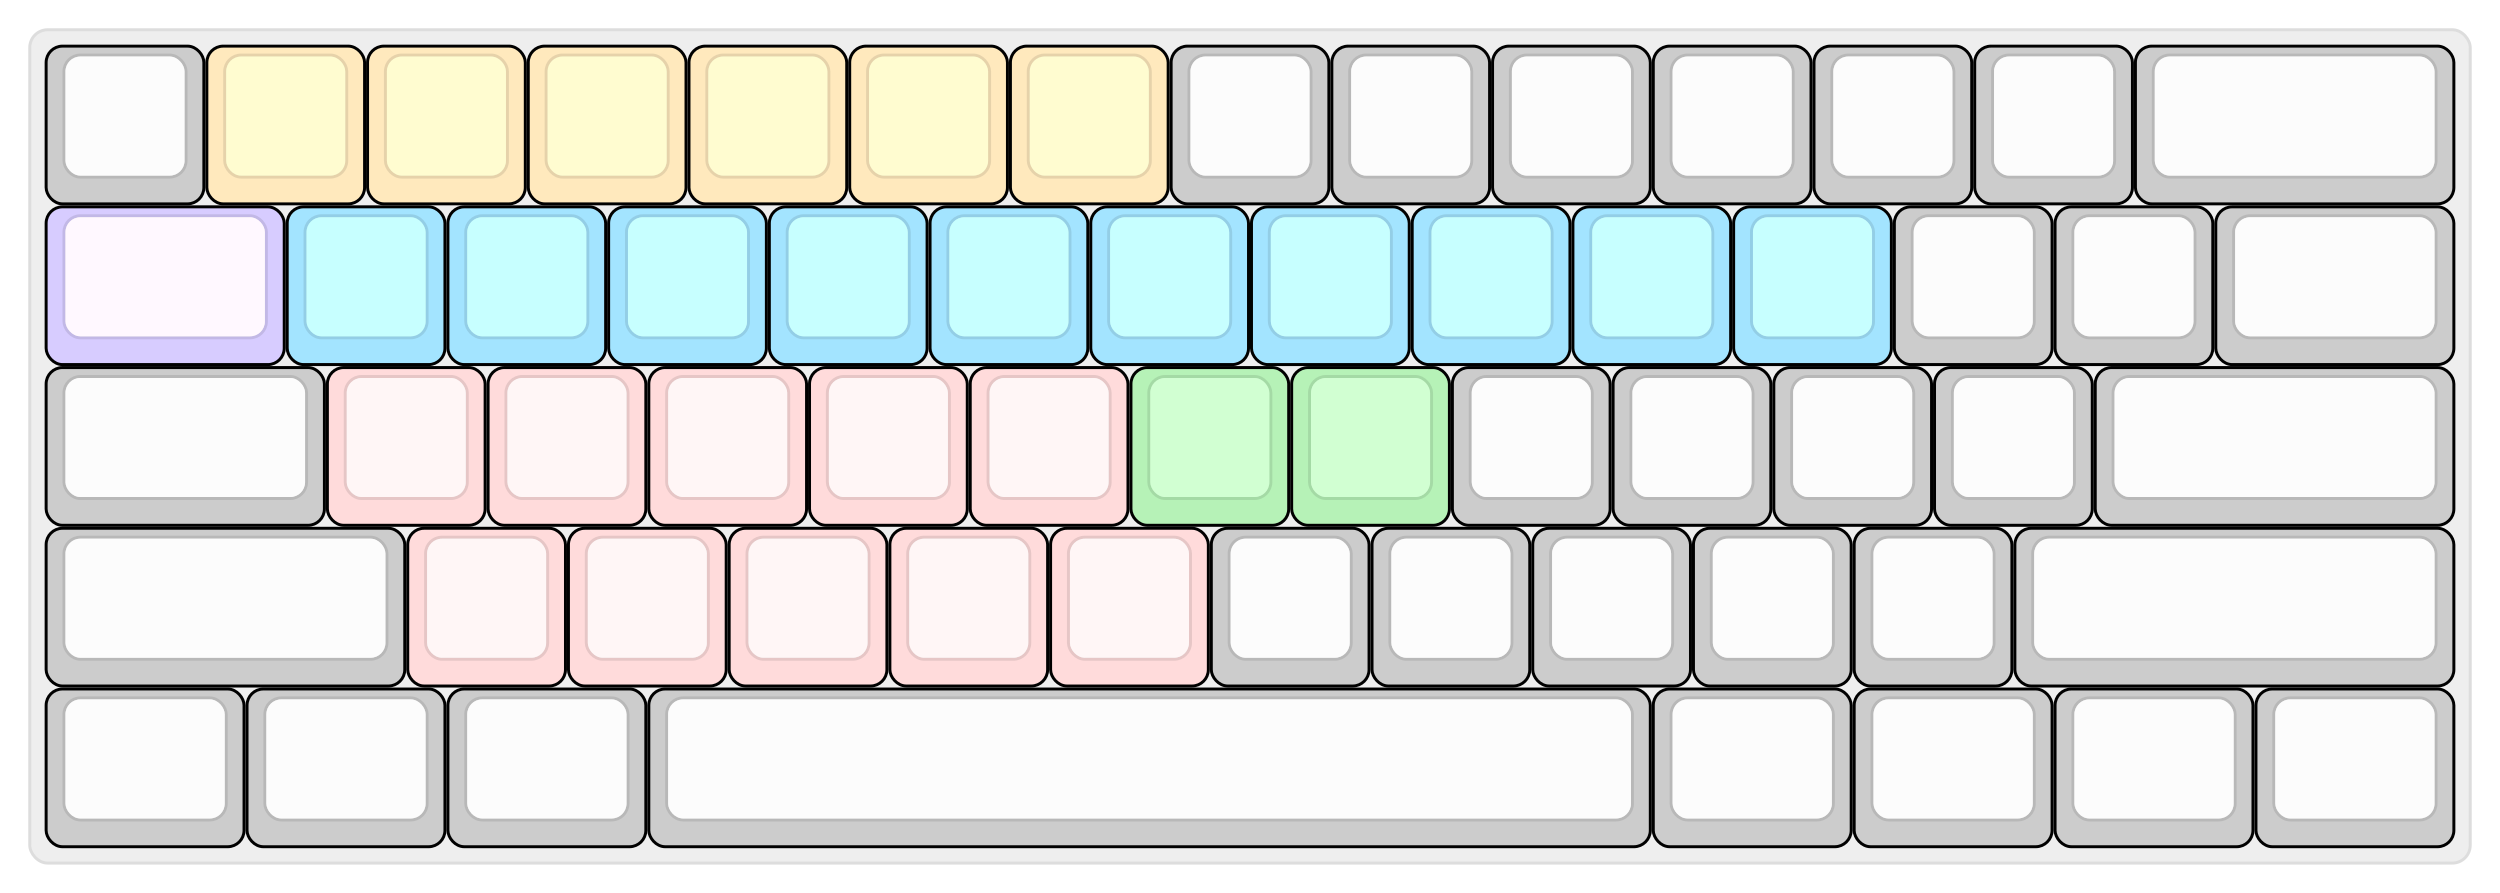 
  <svg width='840px'
       height='300px'
       viewBox='0 0 840 300'
       xmlns='http://www.w3.org/2000/svg'
       xmlns:xlink="http://www.w3.org/1999/xlink">

    <style type='text/css'>
    .keycap .border { stroke: black; stroke-width: 2; }
    .keycap .inner.border { stroke: rgba(0,0,0,.1); }
    </style>
    <defs>
      <linearGradient id="DCS">
        <stop offset="0%" stop-color="black" stop-opacity="0"/>
        <stop offset="40%" stop-color="black" stop-opacity="0.1"/>
        <stop offset="60%" stop-color="black" stop-opacity="0.1"/>
        <stop offset="100%" stop-color="black" stop-opacity="0"/>
      </linearGradient>
      <linearGradient id="SPACE" x1="0%" x2="0%" y1="0%" y2="100%">
        <stop offset="0%" stop-color="black" stop-opacity="0.1"/>
        <stop offset="20%" stop-color="black" stop-opacity="0.0"/>
        <stop offset="40%" stop-color="black" stop-opacity="0.0"/>
        <stop offset="100%" stop-color="black" stop-opacity="0.1"/>
      </linearGradient>
      <radialGradient id="DSA">
        <stop offset="0%" stop-color="black" stop-opacity="0.1"/>
        <stop offset="10%" stop-color="black" stop-opacity="0.1"/>
        <stop offset="100%" stop-color="black" stop-opacity="0"/>
      </radialGradient>
      <radialGradient id="SA" xlink:href="#DSA" />
    </defs>

    <g transform='translate(10,10)'>
      <rect width="820" height="280"
            stroke="#ddd" stroke-width="1" fill="#eeeeee" rx="6"/>
      <g transform='translate(5,5)'>
        
  <g class='  keycap'
  >

  
    <!-- Outer Border -->
    <rect x="1" y="1"
          width="52" height="52"
          rx="5" fill="#cccccc" class="outer border"/>
    
    <!-- Outer Fill -->
    <rect x="1" y="1"
          width="52" height="52"
          rx="5" fill="#cccccc"/>
    

    
      <!-- Inner Border -->
      <rect x="7" y="4"
            width="40" height="40"
            rx="5" fill="#fcfcfc" class="inner border"/>
      
      <!-- Inner Fill -->
      <rect x="7" y="4"
            width="40" height="40"
            rx="5" fill="#fcfcfc"/>
      
      

     
   
  </g>

  <g class='  keycap'
  >

  
    <!-- Outer Border -->
    <rect x="55" y="1"
          width="52" height="52"
          rx="5" fill="#ffe9bd" class="outer border"/>
    
    <!-- Outer Fill -->
    <rect x="55" y="1"
          width="52" height="52"
          rx="5" fill="#ffe9bd"/>
    

    
      <!-- Inner Border -->
      <rect x="61" y="4"
            width="40" height="40"
            rx="5" fill="#fffcd0" class="inner border"/>
      
      <!-- Inner Fill -->
      <rect x="61" y="4"
            width="40" height="40"
            rx="5" fill="#fffcd0"/>
      
      

     
   
  </g>

  <g class='  keycap'
  >

  
    <!-- Outer Border -->
    <rect x="109" y="1"
          width="52" height="52"
          rx="5" fill="#ffe9bd" class="outer border"/>
    
    <!-- Outer Fill -->
    <rect x="109" y="1"
          width="52" height="52"
          rx="5" fill="#ffe9bd"/>
    

    
      <!-- Inner Border -->
      <rect x="115" y="4"
            width="40" height="40"
            rx="5" fill="#fffcd0" class="inner border"/>
      
      <!-- Inner Fill -->
      <rect x="115" y="4"
            width="40" height="40"
            rx="5" fill="#fffcd0"/>
      
      

     
   
  </g>

  <g class='  keycap'
  >

  
    <!-- Outer Border -->
    <rect x="163" y="1"
          width="52" height="52"
          rx="5" fill="#ffe9bd" class="outer border"/>
    
    <!-- Outer Fill -->
    <rect x="163" y="1"
          width="52" height="52"
          rx="5" fill="#ffe9bd"/>
    

    
      <!-- Inner Border -->
      <rect x="169" y="4"
            width="40" height="40"
            rx="5" fill="#fffcd0" class="inner border"/>
      
      <!-- Inner Fill -->
      <rect x="169" y="4"
            width="40" height="40"
            rx="5" fill="#fffcd0"/>
      
      

     
   
  </g>

  <g class='  keycap'
  >

  
    <!-- Outer Border -->
    <rect x="217" y="1"
          width="52" height="52"
          rx="5" fill="#ffe9bd" class="outer border"/>
    
    <!-- Outer Fill -->
    <rect x="217" y="1"
          width="52" height="52"
          rx="5" fill="#ffe9bd"/>
    

    
      <!-- Inner Border -->
      <rect x="223" y="4"
            width="40" height="40"
            rx="5" fill="#fffcd0" class="inner border"/>
      
      <!-- Inner Fill -->
      <rect x="223" y="4"
            width="40" height="40"
            rx="5" fill="#fffcd0"/>
      
      

     
   
  </g>

  <g class='  keycap'
  >

  
    <!-- Outer Border -->
    <rect x="271" y="1"
          width="52" height="52"
          rx="5" fill="#ffe9bd" class="outer border"/>
    
    <!-- Outer Fill -->
    <rect x="271" y="1"
          width="52" height="52"
          rx="5" fill="#ffe9bd"/>
    

    
      <!-- Inner Border -->
      <rect x="277" y="4"
            width="40" height="40"
            rx="5" fill="#fffcd0" class="inner border"/>
      
      <!-- Inner Fill -->
      <rect x="277" y="4"
            width="40" height="40"
            rx="5" fill="#fffcd0"/>
      
      

     
   
  </g>

  <g class='  keycap'
  >

  
    <!-- Outer Border -->
    <rect x="325" y="1"
          width="52" height="52"
          rx="5" fill="#ffe9bd" class="outer border"/>
    
    <!-- Outer Fill -->
    <rect x="325" y="1"
          width="52" height="52"
          rx="5" fill="#ffe9bd"/>
    

    
      <!-- Inner Border -->
      <rect x="331" y="4"
            width="40" height="40"
            rx="5" fill="#fffcd0" class="inner border"/>
      
      <!-- Inner Fill -->
      <rect x="331" y="4"
            width="40" height="40"
            rx="5" fill="#fffcd0"/>
      
      

     
   
  </g>

  <g class='  keycap'
  >

  
    <!-- Outer Border -->
    <rect x="379" y="1"
          width="52" height="52"
          rx="5" fill="#cccccc" class="outer border"/>
    
    <!-- Outer Fill -->
    <rect x="379" y="1"
          width="52" height="52"
          rx="5" fill="#cccccc"/>
    

    
      <!-- Inner Border -->
      <rect x="385" y="4"
            width="40" height="40"
            rx="5" fill="#fcfcfc" class="inner border"/>
      
      <!-- Inner Fill -->
      <rect x="385" y="4"
            width="40" height="40"
            rx="5" fill="#fcfcfc"/>
      
      

     
   
  </g>

  <g class='  keycap'
  >

  
    <!-- Outer Border -->
    <rect x="433" y="1"
          width="52" height="52"
          rx="5" fill="#cccccc" class="outer border"/>
    
    <!-- Outer Fill -->
    <rect x="433" y="1"
          width="52" height="52"
          rx="5" fill="#cccccc"/>
    

    
      <!-- Inner Border -->
      <rect x="439" y="4"
            width="40" height="40"
            rx="5" fill="#fcfcfc" class="inner border"/>
      
      <!-- Inner Fill -->
      <rect x="439" y="4"
            width="40" height="40"
            rx="5" fill="#fcfcfc"/>
      
      

     
   
  </g>

  <g class='  keycap'
  >

  
    <!-- Outer Border -->
    <rect x="487" y="1"
          width="52" height="52"
          rx="5" fill="#cccccc" class="outer border"/>
    
    <!-- Outer Fill -->
    <rect x="487" y="1"
          width="52" height="52"
          rx="5" fill="#cccccc"/>
    

    
      <!-- Inner Border -->
      <rect x="493" y="4"
            width="40" height="40"
            rx="5" fill="#fcfcfc" class="inner border"/>
      
      <!-- Inner Fill -->
      <rect x="493" y="4"
            width="40" height="40"
            rx="5" fill="#fcfcfc"/>
      
      

     
   
  </g>

  <g class='  keycap'
  >

  
    <!-- Outer Border -->
    <rect x="541" y="1"
          width="52" height="52"
          rx="5" fill="#cccccc" class="outer border"/>
    
    <!-- Outer Fill -->
    <rect x="541" y="1"
          width="52" height="52"
          rx="5" fill="#cccccc"/>
    

    
      <!-- Inner Border -->
      <rect x="547" y="4"
            width="40" height="40"
            rx="5" fill="#fcfcfc" class="inner border"/>
      
      <!-- Inner Fill -->
      <rect x="547" y="4"
            width="40" height="40"
            rx="5" fill="#fcfcfc"/>
      
      

     
   
  </g>

  <g class='  keycap'
  >

  
    <!-- Outer Border -->
    <rect x="595" y="1"
          width="52" height="52"
          rx="5" fill="#cccccc" class="outer border"/>
    
    <!-- Outer Fill -->
    <rect x="595" y="1"
          width="52" height="52"
          rx="5" fill="#cccccc"/>
    

    
      <!-- Inner Border -->
      <rect x="601" y="4"
            width="40" height="40"
            rx="5" fill="#fcfcfc" class="inner border"/>
      
      <!-- Inner Fill -->
      <rect x="601" y="4"
            width="40" height="40"
            rx="5" fill="#fcfcfc"/>
      
      

     
   
  </g>

  <g class='  keycap'
  >

  
    <!-- Outer Border -->
    <rect x="649" y="1"
          width="52" height="52"
          rx="5" fill="#cccccc" class="outer border"/>
    
    <!-- Outer Fill -->
    <rect x="649" y="1"
          width="52" height="52"
          rx="5" fill="#cccccc"/>
    

    
      <!-- Inner Border -->
      <rect x="655" y="4"
            width="40" height="40"
            rx="5" fill="#fcfcfc" class="inner border"/>
      
      <!-- Inner Fill -->
      <rect x="655" y="4"
            width="40" height="40"
            rx="5" fill="#fcfcfc"/>
      
      

     
   
  </g>

  <g class='  keycap'
  >

  
    <!-- Outer Border -->
    <rect x="703" y="1"
          width="106" height="52"
          rx="5" fill="#cccccc" class="outer border"/>
    
    <!-- Outer Fill -->
    <rect x="703" y="1"
          width="106" height="52"
          rx="5" fill="#cccccc"/>
    

    
      <!-- Inner Border -->
      <rect x="709" y="4"
            width="94" height="40"
            rx="5" fill="#fcfcfc" class="inner border"/>
      
      <!-- Inner Fill -->
      <rect x="709" y="4"
            width="94" height="40"
            rx="5" fill="#fcfcfc"/>
      
      

     
   
  </g>

  <g class='  keycap'
  >

  
    <!-- Outer Border -->
    <rect x="1" y="55"
          width="79" height="52"
          rx="5" fill="#d7ccff" class="outer border"/>
    
    <!-- Outer Fill -->
    <rect x="1" y="55"
          width="79" height="52"
          rx="5" fill="#d7ccff"/>
    

    
      <!-- Inner Border -->
      <rect x="7" y="58"
            width="67" height="40"
            rx="5" fill="#fff8ff" class="inner border"/>
      
      <!-- Inner Fill -->
      <rect x="7" y="58"
            width="67" height="40"
            rx="5" fill="#fff8ff"/>
      
      

     
   
  </g>

  <g class='  keycap'
  >

  
    <!-- Outer Border -->
    <rect x="82" y="55"
          width="52" height="52"
          rx="5" fill="#a3e4ff" class="outer border"/>
    
    <!-- Outer Fill -->
    <rect x="82" y="55"
          width="52" height="52"
          rx="5" fill="#a3e4ff"/>
    

    
      <!-- Inner Border -->
      <rect x="88" y="58"
            width="40" height="40"
            rx="5" fill="#c7ffff" class="inner border"/>
      
      <!-- Inner Fill -->
      <rect x="88" y="58"
            width="40" height="40"
            rx="5" fill="#c7ffff"/>
      
      

     
   
  </g>

  <g class='  keycap'
  >

  
    <!-- Outer Border -->
    <rect x="136" y="55"
          width="52" height="52"
          rx="5" fill="#a3e4ff" class="outer border"/>
    
    <!-- Outer Fill -->
    <rect x="136" y="55"
          width="52" height="52"
          rx="5" fill="#a3e4ff"/>
    

    
      <!-- Inner Border -->
      <rect x="142" y="58"
            width="40" height="40"
            rx="5" fill="#c7ffff" class="inner border"/>
      
      <!-- Inner Fill -->
      <rect x="142" y="58"
            width="40" height="40"
            rx="5" fill="#c7ffff"/>
      
      

     
   
  </g>

  <g class='  keycap'
  >

  
    <!-- Outer Border -->
    <rect x="190" y="55"
          width="52" height="52"
          rx="5" fill="#a3e4ff" class="outer border"/>
    
    <!-- Outer Fill -->
    <rect x="190" y="55"
          width="52" height="52"
          rx="5" fill="#a3e4ff"/>
    

    
      <!-- Inner Border -->
      <rect x="196" y="58"
            width="40" height="40"
            rx="5" fill="#c7ffff" class="inner border"/>
      
      <!-- Inner Fill -->
      <rect x="196" y="58"
            width="40" height="40"
            rx="5" fill="#c7ffff"/>
      
      

     
   
  </g>

  <g class='  keycap'
  >

  
    <!-- Outer Border -->
    <rect x="244" y="55"
          width="52" height="52"
          rx="5" fill="#a3e4ff" class="outer border"/>
    
    <!-- Outer Fill -->
    <rect x="244" y="55"
          width="52" height="52"
          rx="5" fill="#a3e4ff"/>
    

    
      <!-- Inner Border -->
      <rect x="250" y="58"
            width="40" height="40"
            rx="5" fill="#c7ffff" class="inner border"/>
      
      <!-- Inner Fill -->
      <rect x="250" y="58"
            width="40" height="40"
            rx="5" fill="#c7ffff"/>
      
      

     
   
  </g>

  <g class='  keycap'
  >

  
    <!-- Outer Border -->
    <rect x="298" y="55"
          width="52" height="52"
          rx="5" fill="#a3e4ff" class="outer border"/>
    
    <!-- Outer Fill -->
    <rect x="298" y="55"
          width="52" height="52"
          rx="5" fill="#a3e4ff"/>
    

    
      <!-- Inner Border -->
      <rect x="304" y="58"
            width="40" height="40"
            rx="5" fill="#c7ffff" class="inner border"/>
      
      <!-- Inner Fill -->
      <rect x="304" y="58"
            width="40" height="40"
            rx="5" fill="#c7ffff"/>
      
      

     
   
  </g>

  <g class='  keycap'
  >

  
    <!-- Outer Border -->
    <rect x="352" y="55"
          width="52" height="52"
          rx="5" fill="#a3e4ff" class="outer border"/>
    
    <!-- Outer Fill -->
    <rect x="352" y="55"
          width="52" height="52"
          rx="5" fill="#a3e4ff"/>
    

    
      <!-- Inner Border -->
      <rect x="358" y="58"
            width="40" height="40"
            rx="5" fill="#c7ffff" class="inner border"/>
      
      <!-- Inner Fill -->
      <rect x="358" y="58"
            width="40" height="40"
            rx="5" fill="#c7ffff"/>
      
      

     
   
  </g>

  <g class='  keycap'
  >

  
    <!-- Outer Border -->
    <rect x="406" y="55"
          width="52" height="52"
          rx="5" fill="#a3e4ff" class="outer border"/>
    
    <!-- Outer Fill -->
    <rect x="406" y="55"
          width="52" height="52"
          rx="5" fill="#a3e4ff"/>
    

    
      <!-- Inner Border -->
      <rect x="412" y="58"
            width="40" height="40"
            rx="5" fill="#c7ffff" class="inner border"/>
      
      <!-- Inner Fill -->
      <rect x="412" y="58"
            width="40" height="40"
            rx="5" fill="#c7ffff"/>
      
      

     
   
  </g>

  <g class='  keycap'
  >

  
    <!-- Outer Border -->
    <rect x="460" y="55"
          width="52" height="52"
          rx="5" fill="#a3e4ff" class="outer border"/>
    
    <!-- Outer Fill -->
    <rect x="460" y="55"
          width="52" height="52"
          rx="5" fill="#a3e4ff"/>
    

    
      <!-- Inner Border -->
      <rect x="466" y="58"
            width="40" height="40"
            rx="5" fill="#c7ffff" class="inner border"/>
      
      <!-- Inner Fill -->
      <rect x="466" y="58"
            width="40" height="40"
            rx="5" fill="#c7ffff"/>
      
      

     
   
  </g>

  <g class='  keycap'
  >

  
    <!-- Outer Border -->
    <rect x="514" y="55"
          width="52" height="52"
          rx="5" fill="#a3e4ff" class="outer border"/>
    
    <!-- Outer Fill -->
    <rect x="514" y="55"
          width="52" height="52"
          rx="5" fill="#a3e4ff"/>
    

    
      <!-- Inner Border -->
      <rect x="520" y="58"
            width="40" height="40"
            rx="5" fill="#c7ffff" class="inner border"/>
      
      <!-- Inner Fill -->
      <rect x="520" y="58"
            width="40" height="40"
            rx="5" fill="#c7ffff"/>
      
      

     
   
  </g>

  <g class='  keycap'
  >

  
    <!-- Outer Border -->
    <rect x="568" y="55"
          width="52" height="52"
          rx="5" fill="#a3e4ff" class="outer border"/>
    
    <!-- Outer Fill -->
    <rect x="568" y="55"
          width="52" height="52"
          rx="5" fill="#a3e4ff"/>
    

    
      <!-- Inner Border -->
      <rect x="574" y="58"
            width="40" height="40"
            rx="5" fill="#c7ffff" class="inner border"/>
      
      <!-- Inner Fill -->
      <rect x="574" y="58"
            width="40" height="40"
            rx="5" fill="#c7ffff"/>
      
      

     
   
  </g>

  <g class='  keycap'
  >

  
    <!-- Outer Border -->
    <rect x="622" y="55"
          width="52" height="52"
          rx="5" fill="#cccccc" class="outer border"/>
    
    <!-- Outer Fill -->
    <rect x="622" y="55"
          width="52" height="52"
          rx="5" fill="#cccccc"/>
    

    
      <!-- Inner Border -->
      <rect x="628" y="58"
            width="40" height="40"
            rx="5" fill="#fcfcfc" class="inner border"/>
      
      <!-- Inner Fill -->
      <rect x="628" y="58"
            width="40" height="40"
            rx="5" fill="#fcfcfc"/>
      
      

     
   
  </g>

  <g class='  keycap'
  >

  
    <!-- Outer Border -->
    <rect x="676" y="55"
          width="52" height="52"
          rx="5" fill="#cccccc" class="outer border"/>
    
    <!-- Outer Fill -->
    <rect x="676" y="55"
          width="52" height="52"
          rx="5" fill="#cccccc"/>
    

    
      <!-- Inner Border -->
      <rect x="682" y="58"
            width="40" height="40"
            rx="5" fill="#fcfcfc" class="inner border"/>
      
      <!-- Inner Fill -->
      <rect x="682" y="58"
            width="40" height="40"
            rx="5" fill="#fcfcfc"/>
      
      

     
   
  </g>

  <g class='  keycap'
  >

  
    <!-- Outer Border -->
    <rect x="730" y="55"
          width="79" height="52"
          rx="5" fill="#cccccc" class="outer border"/>
    
    <!-- Outer Fill -->
    <rect x="730" y="55"
          width="79" height="52"
          rx="5" fill="#cccccc"/>
    

    
      <!-- Inner Border -->
      <rect x="736" y="58"
            width="67" height="40"
            rx="5" fill="#fcfcfc" class="inner border"/>
      
      <!-- Inner Fill -->
      <rect x="736" y="58"
            width="67" height="40"
            rx="5" fill="#fcfcfc"/>
      
      

     
   
  </g>

  <g class='  keycap'
  >

  
    <!-- Outer Border -->
    <rect x="1" y="109"
          width="92.5" height="52"
          rx="5" fill="#cccccc" class="outer border"/>
    
    <!-- Outer Fill -->
    <rect x="1" y="109"
          width="92.5" height="52"
          rx="5" fill="#cccccc"/>
    

    
      <!-- Inner Border -->
      <rect x="7" y="112"
            width="80.5" height="40"
            rx="5" fill="#fcfcfc" class="inner border"/>
      
      <!-- Inner Fill -->
      <rect x="7" y="112"
            width="80.5" height="40"
            rx="5" fill="#fcfcfc"/>
      
      

     
   
  </g>

  <g class='  keycap'
  >

  
    <!-- Outer Border -->
    <rect x="95.5" y="109"
          width="52" height="52"
          rx="5" fill="#ffdbdb" class="outer border"/>
    
    <!-- Outer Fill -->
    <rect x="95.5" y="109"
          width="52" height="52"
          rx="5" fill="#ffdbdb"/>
    

    
      <!-- Inner Border -->
      <rect x="101.5" y="112"
            width="40" height="40"
            rx="5" fill="#fff6f6" class="inner border"/>
      
      <!-- Inner Fill -->
      <rect x="101.5" y="112"
            width="40" height="40"
            rx="5" fill="#fff6f6"/>
      
      

     
   
  </g>

  <g class='  keycap'
  >

  
    <!-- Outer Border -->
    <rect x="149.5" y="109"
          width="52" height="52"
          rx="5" fill="#ffdbdb" class="outer border"/>
    
    <!-- Outer Fill -->
    <rect x="149.5" y="109"
          width="52" height="52"
          rx="5" fill="#ffdbdb"/>
    

    
      <!-- Inner Border -->
      <rect x="155.5" y="112"
            width="40" height="40"
            rx="5" fill="#fff6f6" class="inner border"/>
      
      <!-- Inner Fill -->
      <rect x="155.5" y="112"
            width="40" height="40"
            rx="5" fill="#fff6f6"/>
      
      

     
   
  </g>

  <g class='  keycap'
  >

  
    <!-- Outer Border -->
    <rect x="203.5" y="109"
          width="52" height="52"
          rx="5" fill="#ffdbdb" class="outer border"/>
    
    <!-- Outer Fill -->
    <rect x="203.5" y="109"
          width="52" height="52"
          rx="5" fill="#ffdbdb"/>
    

    
      <!-- Inner Border -->
      <rect x="209.5" y="112"
            width="40" height="40"
            rx="5" fill="#fff6f6" class="inner border"/>
      
      <!-- Inner Fill -->
      <rect x="209.5" y="112"
            width="40" height="40"
            rx="5" fill="#fff6f6"/>
      
      

     
   
  </g>

  <g class='  keycap'
  >

  
    <!-- Outer Border -->
    <rect x="257.5" y="109"
          width="52" height="52"
          rx="5" fill="#ffdbdb" class="outer border"/>
    
    <!-- Outer Fill -->
    <rect x="257.5" y="109"
          width="52" height="52"
          rx="5" fill="#ffdbdb"/>
    

    
      <!-- Inner Border -->
      <rect x="263.5" y="112"
            width="40" height="40"
            rx="5" fill="#fff6f6" class="inner border"/>
      
      <!-- Inner Fill -->
      <rect x="263.5" y="112"
            width="40" height="40"
            rx="5" fill="#fff6f6"/>
      
      

     
   
  </g>

  <g class='  keycap'
  >

  
    <!-- Outer Border -->
    <rect x="311.5" y="109"
          width="52" height="52"
          rx="5" fill="#ffdbdb" class="outer border"/>
    
    <!-- Outer Fill -->
    <rect x="311.5" y="109"
          width="52" height="52"
          rx="5" fill="#ffdbdb"/>
    

    
      <!-- Inner Border -->
      <rect x="317.5" y="112"
            width="40" height="40"
            rx="5" fill="#fff6f6" class="inner border"/>
      
      <!-- Inner Fill -->
      <rect x="317.5" y="112"
            width="40" height="40"
            rx="5" fill="#fff6f6"/>
      
      

     
   
  </g>

  <g class='  keycap'
  >

  
    <!-- Outer Border -->
    <rect x="365.5" y="109"
          width="52" height="52"
          rx="5" fill="#b6f2b7" class="outer border"/>
    
    <!-- Outer Fill -->
    <rect x="365.5" y="109"
          width="52" height="52"
          rx="5" fill="#b6f2b7"/>
    

    
      <!-- Inner Border -->
      <rect x="371.5" y="112"
            width="40" height="40"
            rx="5" fill="#d1ffd2" class="inner border"/>
      
      <!-- Inner Fill -->
      <rect x="371.5" y="112"
            width="40" height="40"
            rx="5" fill="#d1ffd2"/>
      
      

     
   
  </g>

  <g class='  keycap'
  >

  
    <!-- Outer Border -->
    <rect x="419.5" y="109"
          width="52" height="52"
          rx="5" fill="#b6f2b7" class="outer border"/>
    
    <!-- Outer Fill -->
    <rect x="419.5" y="109"
          width="52" height="52"
          rx="5" fill="#b6f2b7"/>
    

    
      <!-- Inner Border -->
      <rect x="425.5" y="112"
            width="40" height="40"
            rx="5" fill="#d1ffd2" class="inner border"/>
      
      <!-- Inner Fill -->
      <rect x="425.5" y="112"
            width="40" height="40"
            rx="5" fill="#d1ffd2"/>
      
      

     
   
  </g>

  <g class='  keycap'
  >

  
    <!-- Outer Border -->
    <rect x="473.5" y="109"
          width="52" height="52"
          rx="5" fill="#cccccc" class="outer border"/>
    
    <!-- Outer Fill -->
    <rect x="473.5" y="109"
          width="52" height="52"
          rx="5" fill="#cccccc"/>
    

    
      <!-- Inner Border -->
      <rect x="479.5" y="112"
            width="40" height="40"
            rx="5" fill="#fcfcfc" class="inner border"/>
      
      <!-- Inner Fill -->
      <rect x="479.5" y="112"
            width="40" height="40"
            rx="5" fill="#fcfcfc"/>
      
      

     
   
  </g>

  <g class='  keycap'
  >

  
    <!-- Outer Border -->
    <rect x="527.5" y="109"
          width="52" height="52"
          rx="5" fill="#cccccc" class="outer border"/>
    
    <!-- Outer Fill -->
    <rect x="527.5" y="109"
          width="52" height="52"
          rx="5" fill="#cccccc"/>
    

    
      <!-- Inner Border -->
      <rect x="533.5" y="112"
            width="40" height="40"
            rx="5" fill="#fcfcfc" class="inner border"/>
      
      <!-- Inner Fill -->
      <rect x="533.5" y="112"
            width="40" height="40"
            rx="5" fill="#fcfcfc"/>
      
      

     
   
  </g>

  <g class='  keycap'
  >

  
    <!-- Outer Border -->
    <rect x="581.5" y="109"
          width="52" height="52"
          rx="5" fill="#cccccc" class="outer border"/>
    
    <!-- Outer Fill -->
    <rect x="581.5" y="109"
          width="52" height="52"
          rx="5" fill="#cccccc"/>
    

    
      <!-- Inner Border -->
      <rect x="587.5" y="112"
            width="40" height="40"
            rx="5" fill="#fcfcfc" class="inner border"/>
      
      <!-- Inner Fill -->
      <rect x="587.5" y="112"
            width="40" height="40"
            rx="5" fill="#fcfcfc"/>
      
      

     
   
  </g>

  <g class='  keycap'
  >

  
    <!-- Outer Border -->
    <rect x="635.5" y="109"
          width="52" height="52"
          rx="5" fill="#cccccc" class="outer border"/>
    
    <!-- Outer Fill -->
    <rect x="635.5" y="109"
          width="52" height="52"
          rx="5" fill="#cccccc"/>
    

    
      <!-- Inner Border -->
      <rect x="641.5" y="112"
            width="40" height="40"
            rx="5" fill="#fcfcfc" class="inner border"/>
      
      <!-- Inner Fill -->
      <rect x="641.5" y="112"
            width="40" height="40"
            rx="5" fill="#fcfcfc"/>
      
      

     
   
  </g>

  <g class='  keycap'
  >

  
    <!-- Outer Border -->
    <rect x="689.5" y="109"
          width="119.5" height="52"
          rx="5" fill="#cccccc" class="outer border"/>
    
    <!-- Outer Fill -->
    <rect x="689.5" y="109"
          width="119.5" height="52"
          rx="5" fill="#cccccc"/>
    

    
      <!-- Inner Border -->
      <rect x="695.5" y="112"
            width="107.5" height="40"
            rx="5" fill="#fcfcfc" class="inner border"/>
      
      <!-- Inner Fill -->
      <rect x="695.5" y="112"
            width="107.5" height="40"
            rx="5" fill="#fcfcfc"/>
      
      

     
   
  </g>

  <g class='  keycap'
  >

  
    <!-- Outer Border -->
    <rect x="1" y="163"
          width="119.5" height="52"
          rx="5" fill="#cccccc" class="outer border"/>
    
    <!-- Outer Fill -->
    <rect x="1" y="163"
          width="119.5" height="52"
          rx="5" fill="#cccccc"/>
    

    
      <!-- Inner Border -->
      <rect x="7" y="166"
            width="107.5" height="40"
            rx="5" fill="#fcfcfc" class="inner border"/>
      
      <!-- Inner Fill -->
      <rect x="7" y="166"
            width="107.5" height="40"
            rx="5" fill="#fcfcfc"/>
      
      

     
   
  </g>

  <g class='  keycap'
  >

  
    <!-- Outer Border -->
    <rect x="122.5" y="163"
          width="52" height="52"
          rx="5" fill="#ffdbdb" class="outer border"/>
    
    <!-- Outer Fill -->
    <rect x="122.5" y="163"
          width="52" height="52"
          rx="5" fill="#ffdbdb"/>
    

    
      <!-- Inner Border -->
      <rect x="128.5" y="166"
            width="40" height="40"
            rx="5" fill="#fff6f6" class="inner border"/>
      
      <!-- Inner Fill -->
      <rect x="128.5" y="166"
            width="40" height="40"
            rx="5" fill="#fff6f6"/>
      
      

     
   
  </g>

  <g class='  keycap'
  >

  
    <!-- Outer Border -->
    <rect x="176.5" y="163"
          width="52" height="52"
          rx="5" fill="#ffdbdb" class="outer border"/>
    
    <!-- Outer Fill -->
    <rect x="176.5" y="163"
          width="52" height="52"
          rx="5" fill="#ffdbdb"/>
    

    
      <!-- Inner Border -->
      <rect x="182.5" y="166"
            width="40" height="40"
            rx="5" fill="#fff6f6" class="inner border"/>
      
      <!-- Inner Fill -->
      <rect x="182.5" y="166"
            width="40" height="40"
            rx="5" fill="#fff6f6"/>
      
      

     
   
  </g>

  <g class='  keycap'
  >

  
    <!-- Outer Border -->
    <rect x="230.5" y="163"
          width="52" height="52"
          rx="5" fill="#ffdbdb" class="outer border"/>
    
    <!-- Outer Fill -->
    <rect x="230.5" y="163"
          width="52" height="52"
          rx="5" fill="#ffdbdb"/>
    

    
      <!-- Inner Border -->
      <rect x="236.5" y="166"
            width="40" height="40"
            rx="5" fill="#fff6f6" class="inner border"/>
      
      <!-- Inner Fill -->
      <rect x="236.5" y="166"
            width="40" height="40"
            rx="5" fill="#fff6f6"/>
      
      

     
   
  </g>

  <g class='  keycap'
  >

  
    <!-- Outer Border -->
    <rect x="284.5" y="163"
          width="52" height="52"
          rx="5" fill="#ffdbdb" class="outer border"/>
    
    <!-- Outer Fill -->
    <rect x="284.5" y="163"
          width="52" height="52"
          rx="5" fill="#ffdbdb"/>
    

    
      <!-- Inner Border -->
      <rect x="290.5" y="166"
            width="40" height="40"
            rx="5" fill="#fff6f6" class="inner border"/>
      
      <!-- Inner Fill -->
      <rect x="290.5" y="166"
            width="40" height="40"
            rx="5" fill="#fff6f6"/>
      
      

     
   
  </g>

  <g class='  keycap'
  >

  
    <!-- Outer Border -->
    <rect x="338.5" y="163"
          width="52" height="52"
          rx="5" fill="#ffdbdb" class="outer border"/>
    
    <!-- Outer Fill -->
    <rect x="338.5" y="163"
          width="52" height="52"
          rx="5" fill="#ffdbdb"/>
    

    
      <!-- Inner Border -->
      <rect x="344.5" y="166"
            width="40" height="40"
            rx="5" fill="#fff6f6" class="inner border"/>
      
      <!-- Inner Fill -->
      <rect x="344.5" y="166"
            width="40" height="40"
            rx="5" fill="#fff6f6"/>
      
      

     
   
  </g>

  <g class='  keycap'
  >

  
    <!-- Outer Border -->
    <rect x="392.5" y="163"
          width="52" height="52"
          rx="5" fill="#cccccc" class="outer border"/>
    
    <!-- Outer Fill -->
    <rect x="392.5" y="163"
          width="52" height="52"
          rx="5" fill="#cccccc"/>
    

    
      <!-- Inner Border -->
      <rect x="398.5" y="166"
            width="40" height="40"
            rx="5" fill="#fcfcfc" class="inner border"/>
      
      <!-- Inner Fill -->
      <rect x="398.5" y="166"
            width="40" height="40"
            rx="5" fill="#fcfcfc"/>
      
      

     
   
  </g>

  <g class='  keycap'
  >

  
    <!-- Outer Border -->
    <rect x="446.5" y="163"
          width="52" height="52"
          rx="5" fill="#cccccc" class="outer border"/>
    
    <!-- Outer Fill -->
    <rect x="446.5" y="163"
          width="52" height="52"
          rx="5" fill="#cccccc"/>
    

    
      <!-- Inner Border -->
      <rect x="452.5" y="166"
            width="40" height="40"
            rx="5" fill="#fcfcfc" class="inner border"/>
      
      <!-- Inner Fill -->
      <rect x="452.5" y="166"
            width="40" height="40"
            rx="5" fill="#fcfcfc"/>
      
      

     
   
  </g>

  <g class='  keycap'
  >

  
    <!-- Outer Border -->
    <rect x="500.5" y="163"
          width="52" height="52"
          rx="5" fill="#cccccc" class="outer border"/>
    
    <!-- Outer Fill -->
    <rect x="500.5" y="163"
          width="52" height="52"
          rx="5" fill="#cccccc"/>
    

    
      <!-- Inner Border -->
      <rect x="506.5" y="166"
            width="40" height="40"
            rx="5" fill="#fcfcfc" class="inner border"/>
      
      <!-- Inner Fill -->
      <rect x="506.5" y="166"
            width="40" height="40"
            rx="5" fill="#fcfcfc"/>
      
      

     
   
  </g>

  <g class='  keycap'
  >

  
    <!-- Outer Border -->
    <rect x="554.5" y="163"
          width="52" height="52"
          rx="5" fill="#cccccc" class="outer border"/>
    
    <!-- Outer Fill -->
    <rect x="554.5" y="163"
          width="52" height="52"
          rx="5" fill="#cccccc"/>
    

    
      <!-- Inner Border -->
      <rect x="560.5" y="166"
            width="40" height="40"
            rx="5" fill="#fcfcfc" class="inner border"/>
      
      <!-- Inner Fill -->
      <rect x="560.5" y="166"
            width="40" height="40"
            rx="5" fill="#fcfcfc"/>
      
      

     
   
  </g>

  <g class='  keycap'
  >

  
    <!-- Outer Border -->
    <rect x="608.5" y="163"
          width="52" height="52"
          rx="5" fill="#cccccc" class="outer border"/>
    
    <!-- Outer Fill -->
    <rect x="608.5" y="163"
          width="52" height="52"
          rx="5" fill="#cccccc"/>
    

    
      <!-- Inner Border -->
      <rect x="614.5" y="166"
            width="40" height="40"
            rx="5" fill="#fcfcfc" class="inner border"/>
      
      <!-- Inner Fill -->
      <rect x="614.5" y="166"
            width="40" height="40"
            rx="5" fill="#fcfcfc"/>
      
      

     
   
  </g>

  <g class='  keycap'
  >

  
    <!-- Outer Border -->
    <rect x="662.5" y="163"
          width="146.5" height="52"
          rx="5" fill="#cccccc" class="outer border"/>
    
    <!-- Outer Fill -->
    <rect x="662.5" y="163"
          width="146.5" height="52"
          rx="5" fill="#cccccc"/>
    

    
      <!-- Inner Border -->
      <rect x="668.5" y="166"
            width="134.5" height="40"
            rx="5" fill="#fcfcfc" class="inner border"/>
      
      <!-- Inner Fill -->
      <rect x="668.5" y="166"
            width="134.5" height="40"
            rx="5" fill="#fcfcfc"/>
      
      

     
   
  </g>

  <g class='  keycap'
  >

  
    <!-- Outer Border -->
    <rect x="1" y="217"
          width="65.5" height="52"
          rx="5" fill="#cccccc" class="outer border"/>
    
    <!-- Outer Fill -->
    <rect x="1" y="217"
          width="65.5" height="52"
          rx="5" fill="#cccccc"/>
    

    
      <!-- Inner Border -->
      <rect x="7" y="220"
            width="53.5" height="40"
            rx="5" fill="#fcfcfc" class="inner border"/>
      
      <!-- Inner Fill -->
      <rect x="7" y="220"
            width="53.5" height="40"
            rx="5" fill="#fcfcfc"/>
      
      

     
   
  </g>

  <g class='  keycap'
  >

  
    <!-- Outer Border -->
    <rect x="68.5" y="217"
          width="65.5" height="52"
          rx="5" fill="#cccccc" class="outer border"/>
    
    <!-- Outer Fill -->
    <rect x="68.5" y="217"
          width="65.5" height="52"
          rx="5" fill="#cccccc"/>
    

    
      <!-- Inner Border -->
      <rect x="74.5" y="220"
            width="53.5" height="40"
            rx="5" fill="#fcfcfc" class="inner border"/>
      
      <!-- Inner Fill -->
      <rect x="74.5" y="220"
            width="53.5" height="40"
            rx="5" fill="#fcfcfc"/>
      
      

     
   
  </g>

  <g class='  keycap'
  >

  
    <!-- Outer Border -->
    <rect x="136" y="217"
          width="65.5" height="52"
          rx="5" fill="#cccccc" class="outer border"/>
    
    <!-- Outer Fill -->
    <rect x="136" y="217"
          width="65.5" height="52"
          rx="5" fill="#cccccc"/>
    

    
      <!-- Inner Border -->
      <rect x="142" y="220"
            width="53.5" height="40"
            rx="5" fill="#fcfcfc" class="inner border"/>
      
      <!-- Inner Fill -->
      <rect x="142" y="220"
            width="53.5" height="40"
            rx="5" fill="#fcfcfc"/>
      
      

     
   
  </g>

  <g class='  keycap'
  >

  
    <!-- Outer Border -->
    <rect x="203.5" y="217"
          width="335.5" height="52"
          rx="5" fill="#cccccc" class="outer border"/>
    
    <!-- Outer Fill -->
    <rect x="203.5" y="217"
          width="335.5" height="52"
          rx="5" fill="#cccccc"/>
    

    
      <!-- Inner Border -->
      <rect x="209.5" y="220"
            width="323.5" height="40"
            rx="5" fill="#fcfcfc" class="inner border"/>
      
      <!-- Inner Fill -->
      <rect x="209.5" y="220"
            width="323.5" height="40"
            rx="5" fill="#fcfcfc"/>
      
      

     
   
  </g>

  <g class='  keycap'
  >

  
    <!-- Outer Border -->
    <rect x="541" y="217"
          width="65.5" height="52"
          rx="5" fill="#cccccc" class="outer border"/>
    
    <!-- Outer Fill -->
    <rect x="541" y="217"
          width="65.5" height="52"
          rx="5" fill="#cccccc"/>
    

    
      <!-- Inner Border -->
      <rect x="547" y="220"
            width="53.5" height="40"
            rx="5" fill="#fcfcfc" class="inner border"/>
      
      <!-- Inner Fill -->
      <rect x="547" y="220"
            width="53.5" height="40"
            rx="5" fill="#fcfcfc"/>
      
      

     
   
  </g>

  <g class='  keycap'
  >

  
    <!-- Outer Border -->
    <rect x="608.5" y="217"
          width="65.5" height="52"
          rx="5" fill="#cccccc" class="outer border"/>
    
    <!-- Outer Fill -->
    <rect x="608.5" y="217"
          width="65.5" height="52"
          rx="5" fill="#cccccc"/>
    

    
      <!-- Inner Border -->
      <rect x="614.5" y="220"
            width="53.5" height="40"
            rx="5" fill="#fcfcfc" class="inner border"/>
      
      <!-- Inner Fill -->
      <rect x="614.5" y="220"
            width="53.5" height="40"
            rx="5" fill="#fcfcfc"/>
      
      

     
   
  </g>

  <g class='  keycap'
  >

  
    <!-- Outer Border -->
    <rect x="676" y="217"
          width="65.5" height="52"
          rx="5" fill="#cccccc" class="outer border"/>
    
    <!-- Outer Fill -->
    <rect x="676" y="217"
          width="65.5" height="52"
          rx="5" fill="#cccccc"/>
    

    
      <!-- Inner Border -->
      <rect x="682" y="220"
            width="53.5" height="40"
            rx="5" fill="#fcfcfc" class="inner border"/>
      
      <!-- Inner Fill -->
      <rect x="682" y="220"
            width="53.5" height="40"
            rx="5" fill="#fcfcfc"/>
      
      

     
   
  </g>

  <g class='  keycap'
  >

  
    <!-- Outer Border -->
    <rect x="743.5" y="217"
          width="65.5" height="52"
          rx="5" fill="#cccccc" class="outer border"/>
    
    <!-- Outer Fill -->
    <rect x="743.5" y="217"
          width="65.5" height="52"
          rx="5" fill="#cccccc"/>
    

    
      <!-- Inner Border -->
      <rect x="749.5" y="220"
            width="53.5" height="40"
            rx="5" fill="#fcfcfc" class="inner border"/>
      
      <!-- Inner Fill -->
      <rect x="749.5" y="220"
            width="53.5" height="40"
            rx="5" fill="#fcfcfc"/>
      
      

     
   
  </g>

      </g>
    </g>
  </svg>
